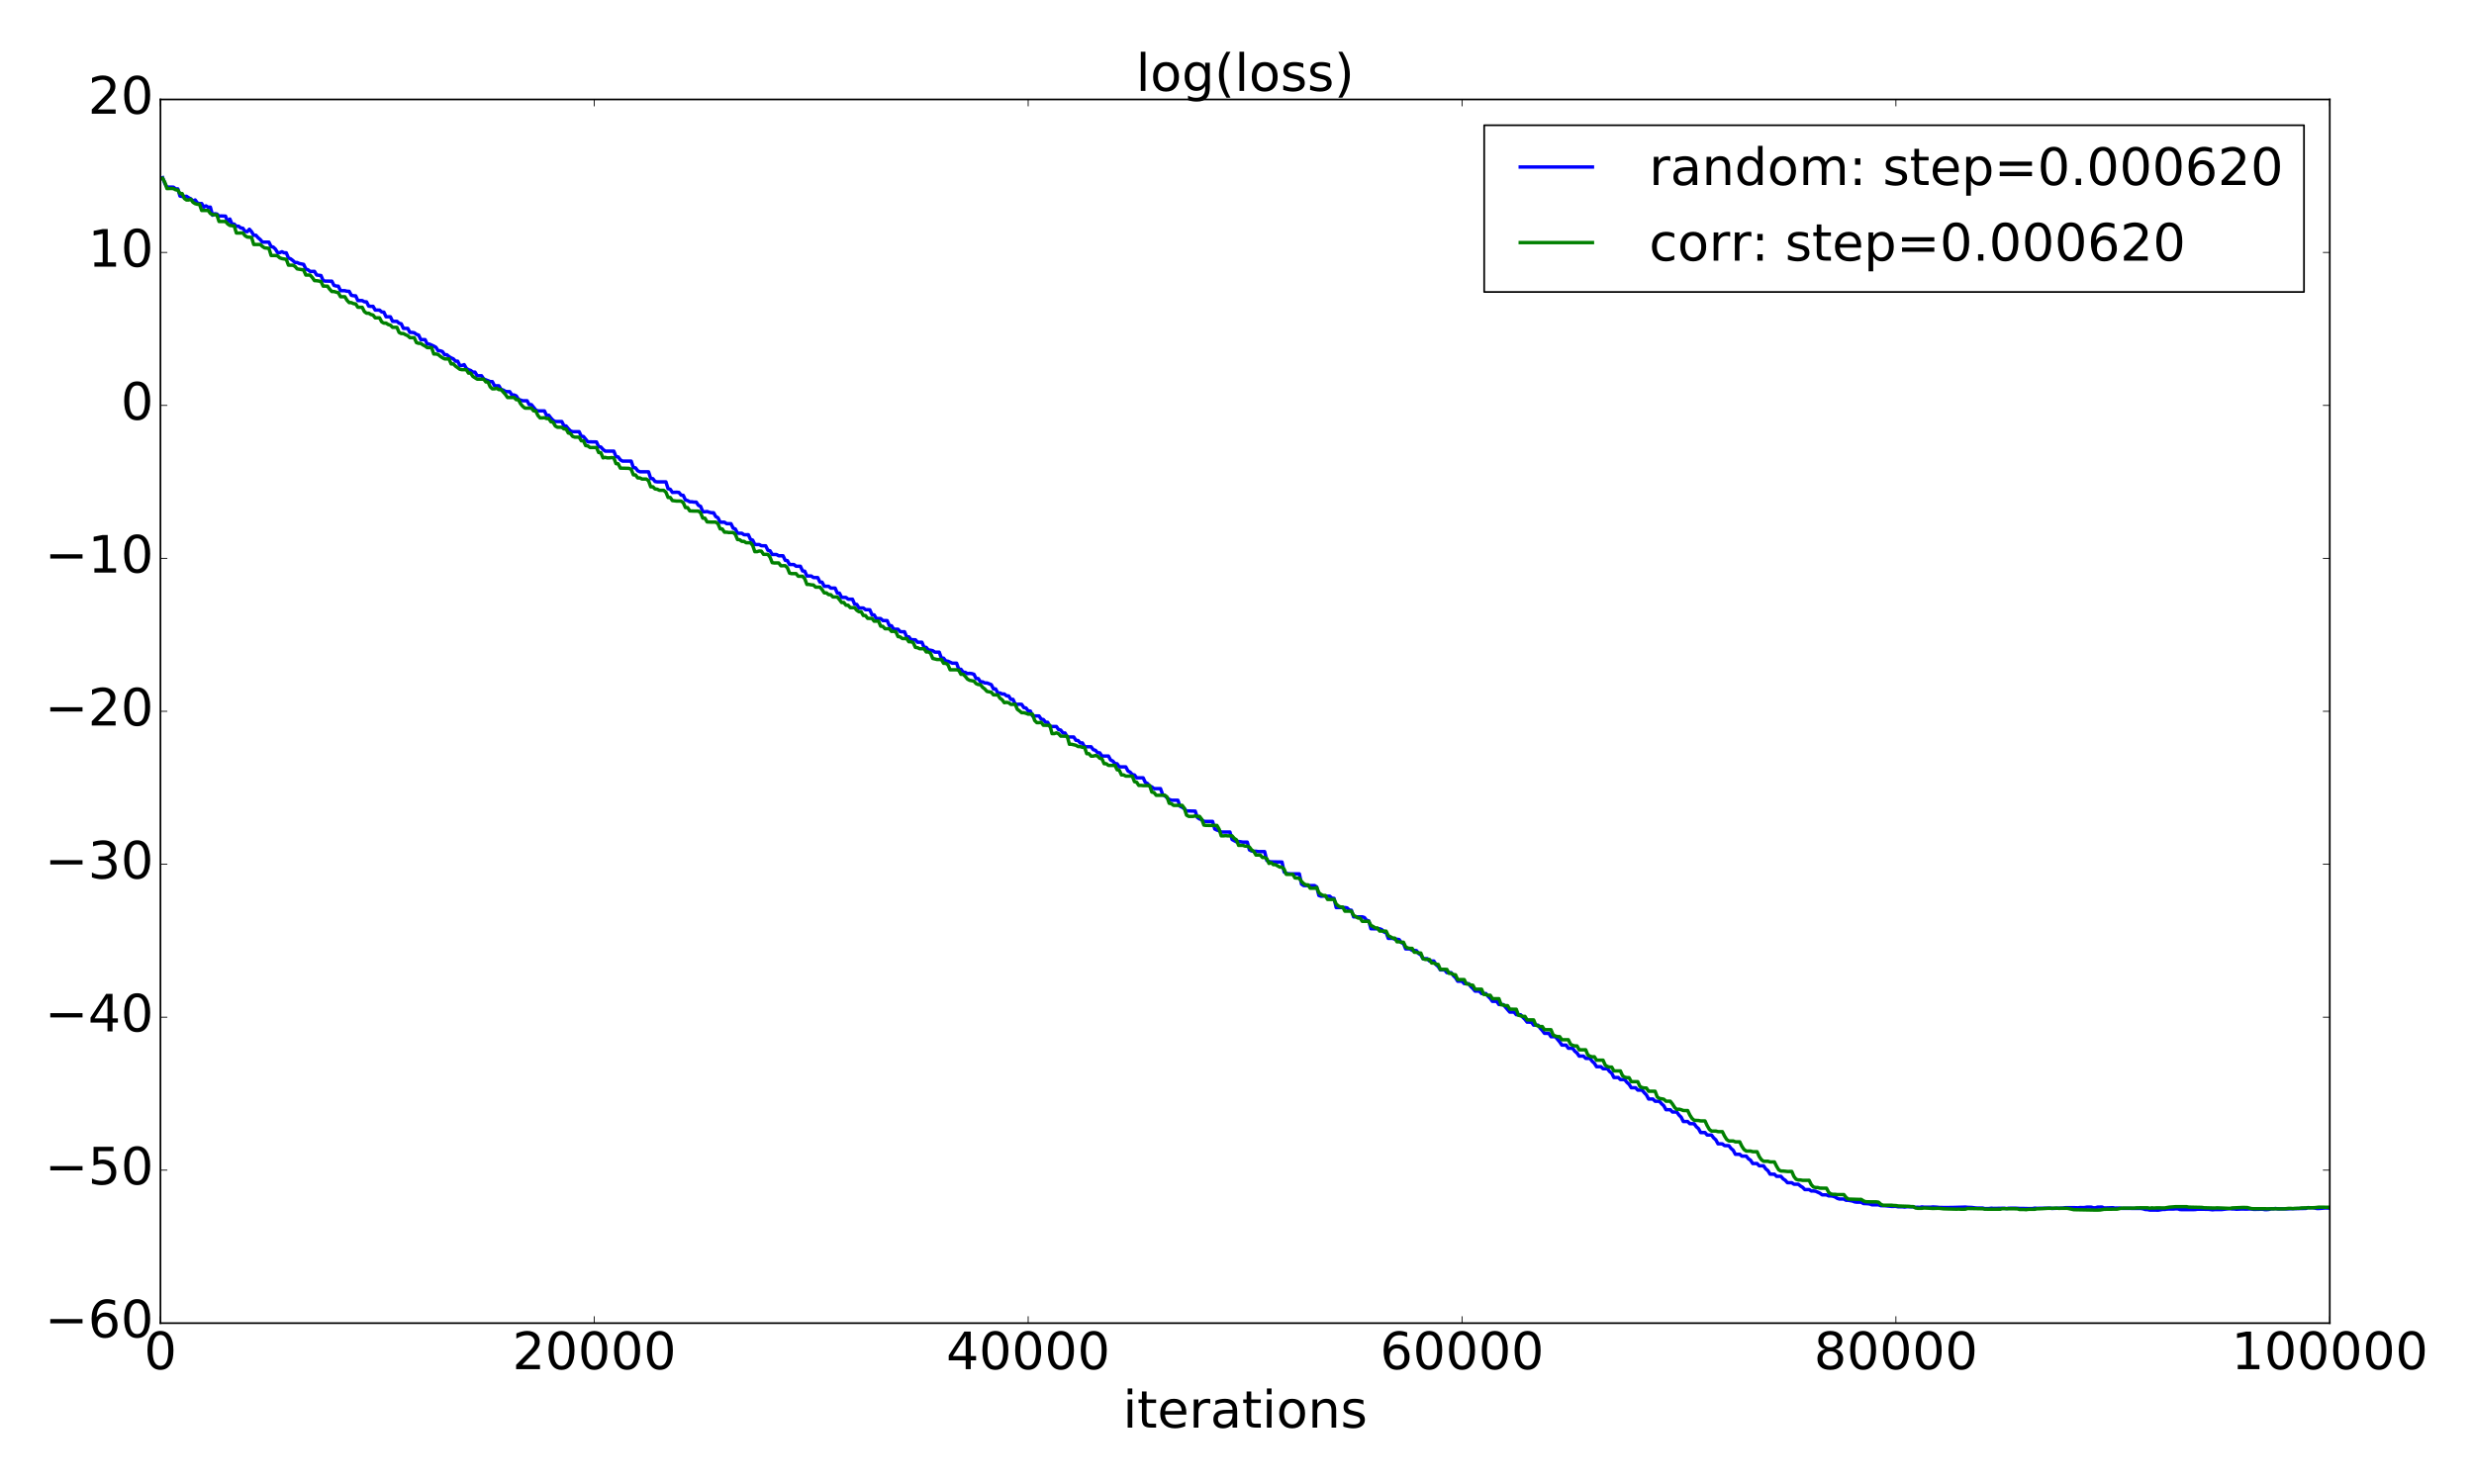 <?xml version="1.0" encoding="utf-8" standalone="no"?>
<!DOCTYPE svg PUBLIC "-//W3C//DTD SVG 1.1//EN"
  "http://www.w3.org/Graphics/SVG/1.1/DTD/svg11.dtd">
<!-- Created with matplotlib (http://matplotlib.org/) -->
<svg height="864pt" version="1.1" viewBox="0 0 1440 864" width="1440pt" xmlns="http://www.w3.org/2000/svg" xmlns:xlink="http://www.w3.org/1999/xlink">
 <defs>
  <style type="text/css">
*{stroke-linecap:butt;stroke-linejoin:round;stroke-miterlimit:100000;}
  </style>
 </defs>
 <g id="figure_1">
  <g id="patch_1">
   <path d="M 0 864 
L 1440 864 
L 1440 0 
L 0 0 
z
" style="fill:#ffffff;"/>
  </g>
  <g id="axes_1">
   <g id="patch_2">
    <path d="M 93.395 770.344 
L 1356.047 770.344 
L 1356.047 57.917 
L 93.395 57.917 
z
" style="fill:#ffffff;"/>
   </g>
   <g id="line2d_1">
    <path clip-path="url(#p2bf2dba434)" d="M 94.658 103.447 
L 95.921 106.776 
L 97.183 108.942 
L 100.971 108.962 
L 102.234 109.97 
L 103.497 109.968 
L 104.759 114.143 
L 106.022 114.398 
L 107.284 114.396 
L 108.547 114.273 
L 109.81 115.148 
L 111.072 115.748 
L 112.335 117.032 
L 113.598 116.419 
L 114.86 118.144 
L 116.123 118.531 
L 117.386 118.505 
L 118.648 120.545 
L 119.911 119.863 
L 121.174 120.669 
L 122.436 120.573 
L 123.699 125.292 
L 124.962 124.457 
L 126.224 124.583 
L 127.487 125.831 
L 128.75 125.727 
L 131.275 125.824 
L 132.538 129.166 
L 133.8 127.525 
L 135.063 130.502 
L 136.325 130.484 
L 137.588 131.739 
L 138.851 131.701 
L 140.113 132.695 
L 141.376 132.889 
L 142.639 134.717 
L 143.901 134.879 
L 145.164 133.472 
L 146.427 134.879 
L 147.689 137 
L 148.952 136.972 
L 150.215 138.424 
L 151.477 139.459 
L 152.74 140.969 
L 156.528 140.988 
L 157.791 143.568 
L 159.053 143.846 
L 160.316 145.044 
L 161.578 147.094 
L 162.841 147.096 
L 164.104 146.559 
L 165.366 147.177 
L 166.629 147.203 
L 167.892 150.227 
L 169.154 150.698 
L 170.417 151.645 
L 171.68 152.834 
L 172.942 152.833 
L 174.205 153.418 
L 176.73 153.916 
L 177.993 156.621 
L 179.256 157.067 
L 180.518 158.034 
L 183.044 157.986 
L 184.306 160.097 
L 186.832 160.411 
L 188.094 163.374 
L 189.357 163.668 
L 193.145 163.69 
L 194.407 166.163 
L 195.67 166.516 
L 196.933 166.609 
L 198.195 169.235 
L 200.721 169.243 
L 201.983 169.582 
L 203.246 169.602 
L 204.509 171.94 
L 205.771 172.178 
L 207.034 172.242 
L 208.297 174.997 
L 210.822 174.999 
L 212.085 175.696 
L 213.347 175.747 
L 214.61 178.222 
L 215.873 178.37 
L 217.135 178.339 
L 218.398 180.521 
L 220.923 180.545 
L 222.186 181.633 
L 223.448 181.749 
L 224.711 184.45 
L 227.236 184.449 
L 228.499 187.074 
L 231.024 187.077 
L 232.287 188.178 
L 233.55 188.522 
L 234.812 191.192 
L 237.338 191.194 
L 238.6 193.544 
L 239.863 193.528 
L 241.126 193.731 
L 242.388 194.674 
L 243.651 195.089 
L 244.913 197.724 
L 247.439 197.737 
L 248.701 200.351 
L 249.964 200.352 
L 252.489 201.51 
L 253.752 202.209 
L 255.015 204.229 
L 256.277 204.23 
L 257.54 204.69 
L 258.803 206.52 
L 260.065 206.52 
L 261.328 207.599 
L 262.591 208.377 
L 263.853 208.901 
L 265.116 210.273 
L 266.379 210.272 
L 267.641 212.782 
L 268.904 212.782 
L 270.167 212.286 
L 271.429 214.47 
L 272.692 215.257 
L 273.954 215.669 
L 275.217 216.648 
L 276.48 216.652 
L 277.742 218.756 
L 280.268 218.756 
L 281.53 220.614 
L 285.318 222.19 
L 286.581 222.19 
L 287.844 224.612 
L 290.369 224.602 
L 291.632 226.725 
L 292.894 227.084 
L 294.157 227.845 
L 295.42 228.029 
L 296.682 228.028 
L 297.945 229.949 
L 299.208 229.957 
L 300.47 230.471 
L 301.733 232.406 
L 302.995 232.932 
L 304.258 233.315 
L 306.783 233.314 
L 308.046 235.596 
L 309.309 235.597 
L 311.834 238.692 
L 313.097 239.242 
L 316.885 239.243 
L 318.147 241.859 
L 319.41 241.772 
L 320.673 243.409 
L 321.935 244.743 
L 323.198 245.403 
L 326.986 245.411 
L 328.249 247.895 
L 329.511 248.028 
L 330.774 249.606 
L 332.036 250.879 
L 333.299 251.317 
L 337.087 251.327 
L 338.35 253.991 
L 339.612 254.149 
L 342.138 257.225 
L 347.188 257.308 
L 348.451 260.046 
L 349.714 260.24 
L 350.976 261.636 
L 352.239 262.652 
L 357.289 262.653 
L 358.552 265.879 
L 359.815 266.032 
L 361.077 267.726 
L 362.34 268.472 
L 367.391 268.473 
L 368.653 272.241 
L 369.916 272.375 
L 371.179 274.1 
L 372.441 274.662 
L 376.229 274.666 
L 377.492 274.696 
L 378.755 278.585 
L 380.017 278.695 
L 381.28 280.346 
L 382.543 280.545 
L 387.593 280.564 
L 388.856 284.524 
L 390.118 284.864 
L 391.381 286.687 
L 393.906 286.576 
L 395.169 286.71 
L 396.432 288.255 
L 397.694 288.406 
L 398.957 291.094 
L 400.22 291.453 
L 401.482 292.145 
L 402.745 292.144 
L 404.008 292.354 
L 405.27 292.354 
L 406.533 294.213 
L 407.796 294.798 
L 409.058 297.936 
L 410.321 297.948 
L 411.584 297.801 
L 412.846 298.243 
L 414.109 298.541 
L 415.371 298.541 
L 416.634 300.782 
L 417.897 301.425 
L 419.159 304.034 
L 421.685 304.032 
L 422.947 304.902 
L 425.473 304.904 
L 426.735 307.52 
L 427.998 307.967 
L 429.261 310.439 
L 431.786 310.462 
L 433.049 311.33 
L 435.574 311.327 
L 436.837 314.06 
L 438.099 314.47 
L 439.362 317.038 
L 441.887 317.034 
L 443.15 317.731 
L 445.675 317.774 
L 446.938 320.37 
L 448.2 320.65 
L 449.463 322.843 
L 451.988 322.843 
L 453.251 323.577 
L 455.776 323.578 
L 457.039 326.215 
L 458.302 326.413 
L 459.564 328.673 
L 462.09 328.663 
L 463.352 329.668 
L 465.878 329.672 
L 467.14 332.416 
L 468.403 332.553 
L 469.665 335.347 
L 472.191 335.346 
L 473.453 336.245 
L 475.979 336.289 
L 477.241 338.885 
L 478.504 338.962 
L 479.767 341.342 
L 482.292 341.352 
L 483.555 342.395 
L 486.08 342.392 
L 487.343 345.264 
L 488.605 345.339 
L 489.868 347.811 
L 492.393 347.823 
L 493.656 348.85 
L 496.181 348.852 
L 497.444 351.76 
L 498.706 351.911 
L 499.969 353.958 
L 502.494 353.96 
L 503.757 354.95 
L 506.282 355.006 
L 507.545 357.909 
L 508.808 358.019 
L 510.07 360.131 
L 512.596 360.135 
L 513.858 361.289 
L 516.384 361.327 
L 517.646 364.216 
L 518.909 364.329 
L 520.172 366.344 
L 522.697 366.347 
L 523.959 367.736 
L 525.222 367.833 
L 526.485 367.796 
L 527.747 370.845 
L 529.01 370.773 
L 530.273 372.433 
L 532.798 372.474 
L 534.061 373.905 
L 536.586 373.906 
L 537.849 376.857 
L 539.111 376.907 
L 540.374 378.449 
L 541.637 378.55 
L 542.899 378.834 
L 544.162 379.698 
L 546.687 379.693 
L 547.95 383.183 
L 549.213 383.184 
L 550.475 384.829 
L 551.738 384.953 
L 554.263 386.099 
L 556.788 386.111 
L 558.051 389.632 
L 559.314 389.637 
L 560.576 391.325 
L 561.839 391.439 
L 563.102 392.18 
L 564.364 392.035 
L 565.627 392.184 
L 566.89 392.564 
L 568.152 395.07 
L 569.415 395.078 
L 570.678 396.977 
L 571.94 396.973 
L 573.203 397.619 
L 574.466 397.625 
L 576.991 398.613 
L 578.254 401.108 
L 579.516 401.105 
L 580.779 403.452 
L 582.041 403.458 
L 583.304 404.047 
L 584.567 404.06 
L 585.829 405.119 
L 587.092 405.188 
L 588.355 407.19 
L 589.617 407.19 
L 590.88 409.899 
L 592.143 410.082 
L 593.405 410.005 
L 594.668 410.082 
L 595.931 411.987 
L 597.193 412.207 
L 598.456 413.927 
L 599.719 413.993 
L 600.981 416.832 
L 604.769 416.833 
L 606.032 418.724 
L 607.294 418.918 
L 608.557 420.483 
L 609.82 420.544 
L 611.082 422.952 
L 614.87 422.968 
L 616.133 424.771 
L 617.396 425.048 
L 618.658 426.699 
L 619.921 426.754 
L 621.184 429.083 
L 624.972 429.08 
L 626.234 430.989 
L 627.497 431.15 
L 628.76 432.557 
L 630.022 432.533 
L 631.285 434.764 
L 635.073 434.764 
L 636.335 436.461 
L 637.598 436.825 
L 638.861 438.24 
L 640.123 438.309 
L 641.386 440.165 
L 645.174 440.166 
L 646.437 442.497 
L 647.699 443.079 
L 648.962 444.555 
L 650.225 444.684 
L 651.487 446.493 
L 655.275 446.493 
L 656.538 448.896 
L 657.801 449.54 
L 659.063 450.959 
L 660.326 451.193 
L 661.589 452.863 
L 665.376 452.871 
L 666.639 455.519 
L 667.902 456.164 
L 669.164 457.637 
L 670.427 458.146 
L 671.69 459.142 
L 675.478 459.144 
L 676.74 462.577 
L 678.003 463.266 
L 679.266 464.484 
L 680.528 465.41 
L 681.791 465.898 
L 685.579 465.913 
L 686.842 469.383 
L 688.104 470.021 
L 689.367 470.83 
L 690.63 472.221 
L 691.892 472.143 
L 694.417 472.222 
L 695.68 472.229 
L 696.943 475.982 
L 698.205 476.803 
L 699.468 477.226 
L 700.731 478.21 
L 705.781 478.237 
L 707.044 482.649 
L 708.307 483.262 
L 709.569 483.689 
L 710.832 484.409 
L 715.883 484.409 
L 717.145 488.777 
L 719.67 490.14 
L 720.933 489.916 
L 723.458 490.296 
L 725.984 490.295 
L 727.246 494.82 
L 728.509 495.452 
L 729.772 495.628 
L 731.034 495.598 
L 732.297 495.801 
L 736.085 495.819 
L 737.348 500.954 
L 738.61 501.588 
L 739.873 501.773 
L 746.186 501.884 
L 747.449 507.692 
L 748.711 508.552 
L 751.237 508.756 
L 756.287 508.765 
L 757.55 514.731 
L 758.813 515.581 
L 765.126 515.578 
L 766.389 516.382 
L 767.651 521.344 
L 768.914 521.785 
L 770.177 521.713 
L 772.702 521.785 
L 773.965 521.786 
L 775.227 522.912 
L 776.49 523.055 
L 777.752 528.391 
L 782.803 528.388 
L 784.066 528.568 
L 785.328 529.815 
L 786.591 529.957 
L 787.854 533.79 
L 792.904 533.79 
L 794.167 534.207 
L 795.43 535.804 
L 796.692 536.121 
L 797.955 540.725 
L 803.005 540.744 
L 804.268 541.215 
L 805.531 542.637 
L 806.793 542.909 
L 808.056 546.335 
L 810.581 546.325 
L 811.844 546.797 
L 813.107 546.815 
L 814.369 547.047 
L 815.632 548.774 
L 816.895 549.3 
L 818.157 552.448 
L 820.683 552.485 
L 821.945 553.328 
L 823.208 553.333 
L 824.471 553.507 
L 825.733 555.172 
L 826.996 555.892 
L 828.259 558.16 
L 830.784 558.16 
L 832.046 559.517 
L 834.572 559.523 
L 835.834 561.586 
L 837.097 562.688 
L 838.36 564.687 
L 840.885 564.683 
L 842.148 566.269 
L 844.673 566.299 
L 845.936 568.006 
L 847.198 569.211 
L 848.461 571.276 
L 850.986 571.272 
L 852.249 572.661 
L 854.774 572.696 
L 856.037 574.312 
L 857.3 575.515 
L 858.562 577.032 
L 861.087 577.032 
L 862.35 578.445 
L 864.875 578.462 
L 866.138 580.073 
L 867.401 581.276 
L 868.663 582.999 
L 871.189 582.998 
L 872.451 584.845 
L 874.977 584.884 
L 878.765 589.247 
L 881.29 589.248 
L 882.553 590.776 
L 885.078 590.808 
L 886.34 592.234 
L 887.603 593.486 
L 888.866 595.102 
L 891.391 595.104 
L 892.654 596.832 
L 895.179 596.869 
L 896.442 598.571 
L 897.704 599.947 
L 898.967 601.617 
L 901.492 601.617 
L 902.755 603.57 
L 905.28 603.567 
L 907.806 606.585 
L 909.068 608.45 
L 911.594 608.499 
L 912.856 610.303 
L 915.381 610.315 
L 916.644 612.025 
L 917.907 613.075 
L 919.169 614.881 
L 921.695 614.875 
L 922.957 616.185 
L 925.483 616.199 
L 926.745 617.88 
L 928.008 619.024 
L 929.271 621.044 
L 931.796 621.035 
L 933.059 622.218 
L 935.584 622.212 
L 936.847 623.809 
L 938.109 624.834 
L 939.372 627.33 
L 941.897 627.323 
L 943.16 628.516 
L 945.685 628.551 
L 946.948 630.142 
L 948.21 631.276 
L 949.473 633.296 
L 951.998 633.296 
L 953.261 634.657 
L 955.786 634.662 
L 957.049 636.173 
L 958.312 637.493 
L 959.574 639.845 
L 962.1 639.864 
L 963.362 641.152 
L 965.888 641.157 
L 967.15 642.628 
L 968.413 643.767 
L 969.675 646.074 
L 972.201 646.074 
L 973.463 647.433 
L 975.989 647.438 
L 977.251 649.187 
L 978.514 650.422 
L 979.777 652.959 
L 982.302 652.954 
L 983.565 654.214 
L 986.09 654.252 
L 987.353 655.978 
L 988.615 657.081 
L 989.878 659.384 
L 992.403 659.385 
L 993.666 660.829 
L 996.191 660.838 
L 997.454 662.501 
L 998.716 663.628 
L 999.979 665.947 
L 1002.504 665.954 
L 1003.767 666.982 
L 1006.292 667.035 
L 1007.555 668.614 
L 1008.818 669.707 
L 1010.08 672.029 
L 1012.606 672.028 
L 1013.868 673.108 
L 1016.394 673.1 
L 1017.656 674.637 
L 1018.919 675.505 
L 1020.182 677.416 
L 1022.707 677.424 
L 1023.97 678.738 
L 1026.495 678.768 
L 1027.757 680.536 
L 1029.02 681.565 
L 1030.283 683.613 
L 1032.808 683.621 
L 1034.071 684.875 
L 1036.596 684.874 
L 1037.859 686.335 
L 1039.121 687.167 
L 1040.384 688.575 
L 1042.909 688.58 
L 1044.172 689.453 
L 1046.697 689.48 
L 1047.96 690.504 
L 1049.223 691.263 
L 1050.485 692.567 
L 1053.011 692.569 
L 1054.273 693.412 
L 1055.536 693.399 
L 1056.798 693.548 
L 1059.324 694.704 
L 1060.586 695.668 
L 1063.112 695.668 
L 1064.374 696.266 
L 1065.637 696.254 
L 1066.9 696.446 
L 1068.162 696.906 
L 1069.425 697.701 
L 1070.688 698.084 
L 1073.213 698.075 
L 1074.476 698.801 
L 1075.738 698.786 
L 1078.264 699.263 
L 1079.526 699.747 
L 1080.789 699.923 
L 1083.314 699.925 
L 1084.577 700.704 
L 1087.102 700.81 
L 1088.365 700.973 
L 1089.627 701.462 
L 1093.415 701.462 
L 1094.678 701.943 
L 1097.203 702.003 
L 1100.991 702.366 
L 1103.517 702.345 
L 1104.779 702.601 
L 1107.305 702.603 
L 1108.567 702.753 
L 1109.83 702.574 
L 1113.618 702.609 
L 1114.88 702.927 
L 1116.143 702.868 
L 1117.406 702.975 
L 1118.668 702.665 
L 1119.931 702.836 
L 1123.719 702.844 
L 1124.982 702.688 
L 1127.507 702.835 
L 1128.77 702.99 
L 1132.558 703.026 
L 1136.346 702.996 
L 1142.659 702.819 
L 1143.921 702.767 
L 1145.184 702.908 
L 1147.709 702.992 
L 1150.235 703.315 
L 1154.023 703.333 
L 1155.285 703.669 
L 1157.811 703.617 
L 1159.073 703.422 
L 1160.336 703.551 
L 1166.649 703.441 
L 1167.912 703.657 
L 1169.174 703.439 
L 1172.962 703.395 
L 1175.488 703.555 
L 1178.013 703.577 
L 1180.538 703.639 
L 1183.064 703.651 
L 1184.326 703.396 
L 1185.589 703.485 
L 1189.377 703.433 
L 1193.165 703.377 
L 1194.427 703.551 
L 1200.741 703.349 
L 1202.003 703.126 
L 1207.054 703.098 
L 1209.579 703.186 
L 1210.842 703.017 
L 1212.105 703.084 
L 1213.367 703.037 
L 1214.63 702.815 
L 1217.155 702.796 
L 1218.418 703.166 
L 1219.681 703.166 
L 1220.943 702.806 
L 1223.468 702.754 
L 1224.731 703.287 
L 1229.782 703.132 
L 1231.044 703.362 
L 1233.57 703.315 
L 1234.832 703.517 
L 1246.196 703.574 
L 1247.459 703.806 
L 1248.721 704.189 
L 1249.984 704.221 
L 1251.247 704.511 
L 1256.297 704.553 
L 1258.823 704.131 
L 1260.085 704.143 
L 1261.348 703.934 
L 1265.136 703.903 
L 1266.399 703.789 
L 1267.661 703.805 
L 1268.924 704.235 
L 1276.5 704.258 
L 1277.762 704.211 
L 1279.025 704.022 
L 1285.338 704.055 
L 1287.864 704.36 
L 1289.126 704.206 
L 1292.914 704.237 
L 1296.702 703.798 
L 1297.965 703.712 
L 1299.228 703.879 
L 1300.49 703.883 
L 1301.753 704.032 
L 1304.278 703.919 
L 1308.066 703.937 
L 1309.329 703.859 
L 1310.591 703.911 
L 1311.854 704.116 
L 1316.905 704.006 
L 1318.167 704.242 
L 1319.43 704.249 
L 1320.693 704.118 
L 1321.955 703.752 
L 1323.218 703.796 
L 1324.481 703.604 
L 1325.743 703.825 
L 1329.531 703.788 
L 1330.794 703.837 
L 1333.319 703.73 
L 1342.158 703.552 
L 1343.42 703.063 
L 1344.683 703.185 
L 1345.946 703.136 
L 1347.208 703.3 
L 1348.471 703.588 
L 1349.734 703.6 
L 1352.259 703.385 
L 1353.522 703.292 
L 1356.047 703.373 
L 1356.047 703.373 
" style="fill:none;stroke:#0000ff;stroke-linecap:square;stroke-width:2.0;"/>
   </g>
   <g id="line2d_2">
    <path clip-path="url(#p2bf2dba434)" d="M 94.658 103.822 
L 95.921 106.125 
L 97.183 109.804 
L 99.709 109.712 
L 100.971 109.829 
L 102.234 110.494 
L 103.497 110.657 
L 104.759 112.706 
L 106.022 112.705 
L 107.284 115.545 
L 108.547 116.437 
L 109.81 116.436 
L 111.072 116.054 
L 112.335 117.785 
L 113.598 118.585 
L 114.86 118.925 
L 116.123 118.925 
L 117.386 122.542 
L 121.174 122.546 
L 122.436 124.29 
L 123.699 124.98 
L 126.224 125.098 
L 127.487 128.944 
L 131.275 128.943 
L 132.538 130.39 
L 133.8 131.258 
L 136.325 131.549 
L 137.588 135.658 
L 141.376 135.643 
L 142.639 137.222 
L 143.901 138.002 
L 146.427 138.228 
L 147.689 142.34 
L 151.477 142.343 
L 152.74 143.476 
L 154.003 144.315 
L 156.528 144.592 
L 157.791 148.743 
L 160.316 148.768 
L 161.578 148.981 
L 162.841 150.121 
L 164.104 150.568 
L 166.629 150.986 
L 167.892 154.382 
L 170.417 154.406 
L 171.68 155.057 
L 172.942 156.53 
L 176.73 157.173 
L 177.993 160.126 
L 180.518 160.136 
L 181.781 161.573 
L 183.044 163.376 
L 184.306 163.437 
L 185.569 163.613 
L 186.832 163.911 
L 188.094 166.581 
L 190.619 166.607 
L 191.882 168.36 
L 193.145 169.734 
L 194.407 169.733 
L 196.933 170.453 
L 198.195 172.747 
L 200.721 172.744 
L 201.983 174.82 
L 203.246 176.177 
L 204.509 176.197 
L 205.771 176.776 
L 207.034 176.957 
L 208.297 178.885 
L 210.822 178.898 
L 212.085 181.405 
L 213.347 182.35 
L 214.61 182.349 
L 215.873 183.122 
L 217.135 183.434 
L 218.398 185.05 
L 220.923 185.056 
L 222.186 187.415 
L 223.448 188.128 
L 224.711 188.121 
L 225.974 188.959 
L 227.236 189.306 
L 228.499 190.582 
L 231.024 190.592 
L 232.287 193.544 
L 233.55 194.202 
L 234.812 194.198 
L 236.075 194.889 
L 237.338 195.451 
L 238.6 196.6 
L 241.126 196.599 
L 242.388 199.472 
L 243.651 199.889 
L 244.913 199.893 
L 246.176 200.814 
L 247.439 201.475 
L 248.701 202.408 
L 251.227 202.409 
L 252.489 206.11 
L 253.752 206.11 
L 255.015 206.383 
L 256.277 207.456 
L 257.54 208.307 
L 258.803 208.952 
L 261.328 208.957 
L 262.591 211.883 
L 263.853 211.853 
L 265.116 213.148 
L 267.641 214.986 
L 268.904 215.244 
L 271.429 215.244 
L 272.692 217.244 
L 273.954 217.212 
L 275.217 219.133 
L 277.742 220.742 
L 280.268 220.756 
L 281.53 220.748 
L 282.793 222.368 
L 284.056 222.368 
L 285.318 225.204 
L 286.581 226.37 
L 287.844 226.371 
L 289.106 226.054 
L 290.369 226.832 
L 291.632 226.828 
L 294.157 229.609 
L 295.42 231.434 
L 299.208 231.434 
L 300.47 232.686 
L 301.733 232.707 
L 302.995 235.061 
L 304.258 236.582 
L 305.521 237.597 
L 309.309 237.628 
L 310.571 239.192 
L 311.834 239.276 
L 313.097 241.907 
L 314.359 243.319 
L 315.622 243.319 
L 316.885 243.182 
L 318.147 243.691 
L 319.41 243.696 
L 320.673 245.576 
L 321.935 245.789 
L 323.198 248.012 
L 324.461 248.748 
L 326.986 248.754 
L 328.249 249.751 
L 329.511 249.751 
L 330.774 252.104 
L 332.036 252.39 
L 333.299 254.089 
L 334.562 254.503 
L 337.087 254.522 
L 338.35 256.626 
L 339.612 256.625 
L 340.875 259.431 
L 342.138 259.614 
L 343.4 260.527 
L 347.188 260.558 
L 348.451 263.467 
L 349.714 263.534 
L 350.976 266.571 
L 352.239 266.291 
L 353.502 266.585 
L 354.764 266.572 
L 356.027 266.397 
L 357.289 266.595 
L 358.552 269.933 
L 359.815 270.024 
L 361.077 272.556 
L 366.128 272.672 
L 367.391 273.231 
L 368.653 276.462 
L 369.916 276.511 
L 371.179 278.236 
L 372.441 278.235 
L 373.704 278.909 
L 376.229 278.905 
L 377.492 279.929 
L 378.755 283.445 
L 380.017 283.414 
L 381.28 284.678 
L 382.543 284.822 
L 383.805 285.464 
L 386.33 285.485 
L 387.593 286.543 
L 388.856 289.626 
L 390.118 289.635 
L 391.381 291.44 
L 393.906 291.734 
L 396.432 291.74 
L 397.694 292.657 
L 398.957 295.519 
L 400.22 295.531 
L 401.482 297.448 
L 404.008 297.561 
L 406.533 297.562 
L 407.796 298.568 
L 409.058 301.677 
L 410.321 301.693 
L 411.584 303.868 
L 414.109 303.98 
L 416.634 303.996 
L 417.897 304.924 
L 419.159 307.905 
L 420.422 307.982 
L 421.685 309.845 
L 422.947 309.842 
L 424.21 310.064 
L 426.735 310.039 
L 427.998 311.114 
L 429.261 314.12 
L 430.523 314.227 
L 431.786 315.183 
L 433.049 315.183 
L 434.311 316.007 
L 436.837 315.981 
L 438.099 317.569 
L 439.362 321.195 
L 440.624 321.195 
L 441.887 320.798 
L 443.15 320.895 
L 444.412 322.742 
L 446.938 322.739 
L 448.2 324.391 
L 449.463 327.588 
L 450.726 327.764 
L 453.251 327.754 
L 454.514 329.392 
L 457.039 329.357 
L 458.302 330.559 
L 459.564 333.693 
L 460.827 333.972 
L 463.352 333.962 
L 464.615 335.484 
L 467.14 335.49 
L 468.403 336.928 
L 469.665 340.254 
L 470.928 340.258 
L 472.191 340.521 
L 473.453 340.583 
L 474.716 341.829 
L 477.241 341.833 
L 478.504 343.261 
L 479.767 345.18 
L 481.029 345.18 
L 482.292 346.218 
L 483.555 346.239 
L 484.817 347.571 
L 487.343 347.574 
L 488.605 349.1 
L 489.868 350.805 
L 491.131 350.743 
L 492.393 352.362 
L 493.656 352.379 
L 494.919 353.788 
L 497.444 353.801 
L 498.706 355.325 
L 499.969 356.159 
L 501.232 356.146 
L 502.494 358.343 
L 503.757 358.377 
L 505.02 360.011 
L 507.545 360.034 
L 508.808 361.668 
L 511.333 361.606 
L 512.596 364.566 
L 513.858 364.679 
L 515.121 366.056 
L 517.646 366.054 
L 518.909 367.616 
L 520.172 367.566 
L 521.434 367.839 
L 522.697 370.625 
L 523.959 370.814 
L 525.222 371.787 
L 527.747 371.783 
L 529.01 373.647 
L 530.273 373.64 
L 531.535 374.124 
L 532.798 376.91 
L 534.061 377.101 
L 535.323 377.705 
L 537.849 377.69 
L 539.111 379.566 
L 540.374 379.56 
L 541.637 380.332 
L 542.899 383.346 
L 545.425 383.966 
L 547.95 383.965 
L 549.213 386.186 
L 550.475 386.172 
L 551.738 386.975 
L 553 389.944 
L 556.788 389.949 
L 558.051 390.26 
L 559.314 392.596 
L 560.576 392.533 
L 561.839 393.786 
L 563.102 395.367 
L 564.364 396.072 
L 566.89 396.547 
L 568.152 398.024 
L 569.415 398.554 
L 570.678 398.591 
L 571.94 400.171 
L 573.203 401.139 
L 574.466 402.561 
L 576.991 403.015 
L 578.254 404.561 
L 580.779 404.567 
L 582.041 406.521 
L 583.304 407.41 
L 584.567 409.122 
L 585.829 408.91 
L 587.092 409.141 
L 588.355 410.105 
L 590.88 410.079 
L 592.143 412.974 
L 593.405 413.894 
L 594.668 414.954 
L 595.931 414.954 
L 597.193 415.295 
L 598.456 415.803 
L 600.981 415.806 
L 602.244 419.498 
L 603.507 420.743 
L 604.769 420.744 
L 606.032 420.53 
L 607.294 422.231 
L 611.082 422.325 
L 612.345 427.136 
L 613.608 427.136 
L 614.87 426.69 
L 616.133 427.168 
L 617.396 428.58 
L 621.184 428.632 
L 622.446 433.319 
L 623.709 433.321 
L 626.234 433.898 
L 627.497 434.644 
L 628.76 434.644 
L 630.022 435.1 
L 631.285 435.129 
L 632.548 438.798 
L 633.81 438.799 
L 635.073 440.22 
L 636.335 440.22 
L 637.598 439.857 
L 638.861 440.204 
L 640.123 441.472 
L 641.386 441.772 
L 642.649 444.633 
L 643.911 444.633 
L 645.174 445.628 
L 648.962 445.632 
L 650.225 448.164 
L 651.487 448.406 
L 652.75 451.174 
L 654.013 451.166 
L 655.275 451.858 
L 659.063 451.857 
L 660.326 455.089 
L 661.589 455.416 
L 662.851 457.285 
L 664.114 457.238 
L 665.376 457.392 
L 669.164 457.372 
L 670.427 461.163 
L 671.69 461.425 
L 672.952 463.023 
L 678.003 463.034 
L 679.266 463.956 
L 680.528 467.665 
L 681.791 467.905 
L 683.054 468.892 
L 688.104 468.902 
L 689.367 470.639 
L 690.63 474.589 
L 691.892 475.307 
L 694.417 475.308 
L 695.68 475.042 
L 696.943 475.308 
L 698.205 475.313 
L 699.468 476.986 
L 700.731 480.389 
L 701.993 480.556 
L 708.307 480.562 
L 709.569 482.688 
L 710.832 486.648 
L 712.095 486.659 
L 713.357 486.511 
L 714.62 486.653 
L 717.145 486.654 
L 718.408 488.126 
L 719.67 488.921 
L 720.933 492.187 
L 723.458 492.183 
L 724.721 492.62 
L 725.984 492.63 
L 727.246 493.18 
L 728.509 494.855 
L 729.772 495.683 
L 731.034 497.827 
L 733.56 497.827 
L 734.822 499.239 
L 736.085 499.243 
L 737.348 499.933 
L 738.61 502.705 
L 739.873 502.219 
L 741.136 503.403 
L 742.398 503.403 
L 744.924 504.825 
L 746.186 504.838 
L 747.449 506.125 
L 748.711 509.049 
L 752.499 509.054 
L 753.762 511.144 
L 756.287 511.317 
L 757.55 513.217 
L 758.813 514.442 
L 760.075 515.179 
L 761.338 515.179 
L 762.601 517.138 
L 765.126 517.139 
L 766.389 516.676 
L 767.651 519.752 
L 768.914 520.753 
L 770.177 521.352 
L 771.439 521.354 
L 772.702 523.645 
L 776.49 523.646 
L 777.752 526.372 
L 779.015 527.468 
L 780.278 528.092 
L 781.54 528.096 
L 782.803 530.493 
L 786.591 530.505 
L 787.854 532.955 
L 789.116 533.604 
L 790.379 534.475 
L 791.642 534.481 
L 792.904 536.394 
L 796.692 536.42 
L 797.955 538.789 
L 799.218 539.412 
L 800.48 540.249 
L 801.743 540.243 
L 803.005 542.051 
L 806.793 542.12 
L 808.056 544.785 
L 809.319 545.391 
L 810.581 546.168 
L 811.844 546.169 
L 813.107 548.32 
L 814.369 548.317 
L 815.632 548.558 
L 816.895 548.584 
L 818.157 551.252 
L 819.42 551.945 
L 820.683 552.156 
L 821.945 552.156 
L 823.208 554.415 
L 824.471 554.414 
L 825.733 554.794 
L 826.996 554.88 
L 828.259 558.15 
L 829.521 558.586 
L 832.046 558.599 
L 833.309 560.682 
L 834.572 560.688 
L 835.834 561.339 
L 837.097 561.496 
L 838.36 564.382 
L 842.148 564.385 
L 843.41 566.695 
L 844.673 566.697 
L 845.936 567.369 
L 847.198 567.552 
L 848.461 570.329 
L 852.249 570.328 
L 853.512 572.872 
L 854.774 572.96 
L 856.037 573.444 
L 857.3 573.629 
L 858.562 575.924 
L 862.35 575.929 
L 863.613 578.963 
L 864.875 579.031 
L 866.138 579.494 
L 867.401 579.449 
L 868.663 581.437 
L 872.451 581.441 
L 873.714 584.928 
L 874.977 585.129 
L 876.239 585.495 
L 877.502 585.501 
L 878.765 587.566 
L 882.553 587.593 
L 883.815 591.079 
L 886.34 591.729 
L 887.603 591.729 
L 888.866 593.787 
L 892.654 593.796 
L 893.916 596.803 
L 895.179 597.319 
L 896.442 597.645 
L 897.704 597.651 
L 898.967 599.503 
L 902.755 599.504 
L 904.018 602.578 
L 905.28 603.168 
L 906.543 603.537 
L 907.806 603.538 
L 909.068 605.339 
L 912.856 605.332 
L 914.119 607.926 
L 915.381 608.613 
L 916.644 608.933 
L 917.907 608.936 
L 919.169 611.204 
L 922.957 611.193 
L 924.22 614.204 
L 925.483 614.941 
L 926.745 615.284 
L 928.008 615.244 
L 929.271 617.254 
L 933.059 617.25 
L 934.321 620.103 
L 935.584 620.93 
L 936.847 621.275 
L 938.109 621.275 
L 939.372 623.49 
L 943.16 623.497 
L 944.422 626.316 
L 945.685 627.15 
L 946.948 627.436 
L 948.21 627.433 
L 949.473 629.745 
L 953.261 629.765 
L 954.524 632.547 
L 955.786 633.2 
L 957.049 633.443 
L 958.312 633.467 
L 959.574 635.331 
L 963.362 635.331 
L 964.625 638.681 
L 965.888 639.512 
L 968.413 639.956 
L 969.675 641.13 
L 972.201 641.142 
L 973.463 642.735 
L 974.726 644.741 
L 975.989 645.965 
L 977.251 645.759 
L 978.514 646.068 
L 979.777 646.558 
L 982.302 646.57 
L 983.565 649.168 
L 984.827 651.129 
L 986.09 652.248 
L 988.615 652.361 
L 989.878 652.606 
L 992.403 652.623 
L 993.666 655.365 
L 994.929 657.55 
L 996.191 658.516 
L 998.716 658.516 
L 999.979 658.847 
L 1002.504 658.86 
L 1003.767 661.394 
L 1005.03 663.41 
L 1006.292 664.291 
L 1008.818 664.281 
L 1010.08 664.784 
L 1012.606 664.777 
L 1013.868 667.373 
L 1015.131 669.268 
L 1016.394 670.139 
L 1018.919 670.174 
L 1020.182 670.529 
L 1022.707 670.533 
L 1023.97 673.371 
L 1025.232 675.194 
L 1026.495 676.102 
L 1029.02 676.101 
L 1030.283 676.477 
L 1032.808 676.489 
L 1034.071 679.024 
L 1035.333 681.139 
L 1036.596 681.776 
L 1037.859 681.779 
L 1040.384 682.044 
L 1042.909 682.039 
L 1044.172 684.977 
L 1045.435 686.583 
L 1046.697 686.956 
L 1047.96 686.998 
L 1049.223 687.201 
L 1053.011 687.185 
L 1054.273 689.762 
L 1055.536 691.094 
L 1056.798 691.39 
L 1058.061 691.407 
L 1059.324 691.755 
L 1063.112 691.761 
L 1064.374 694.148 
L 1065.637 695.14 
L 1066.9 695.343 
L 1068.162 695.343 
L 1069.425 695.513 
L 1073.213 695.497 
L 1074.476 697.078 
L 1075.738 698.103 
L 1082.051 698.298 
L 1083.314 698.272 
L 1084.577 699.124 
L 1085.839 699.644 
L 1088.365 699.708 
L 1092.153 699.736 
L 1093.415 699.916 
L 1094.678 701.096 
L 1095.941 701.677 
L 1100.991 701.678 
L 1102.254 701.843 
L 1103.517 701.869 
L 1104.779 702.109 
L 1107.305 702.211 
L 1111.092 702.331 
L 1112.355 702.481 
L 1113.618 702.474 
L 1114.88 703.282 
L 1116.143 703.471 
L 1118.668 703.477 
L 1119.931 703.303 
L 1123.719 703.484 
L 1124.982 703.578 
L 1127.507 703.494 
L 1128.77 703.499 
L 1131.295 703.786 
L 1138.871 703.994 
L 1140.133 703.916 
L 1141.396 704.033 
L 1143.921 704.003 
L 1145.184 703.597 
L 1154.023 703.762 
L 1155.285 704 
L 1164.124 704.041 
L 1165.386 703.715 
L 1174.225 703.788 
L 1175.488 704.181 
L 1178.013 704.176 
L 1179.276 704.286 
L 1180.538 704.084 
L 1184.326 704.069 
L 1185.589 703.773 
L 1188.114 703.729 
L 1191.902 703.497 
L 1194.427 703.508 
L 1196.953 703.382 
L 1198.215 703.514 
L 1203.266 703.473 
L 1207.054 704.29 
L 1219.681 704.528 
L 1222.206 704.495 
L 1224.731 704.056 
L 1232.307 703.973 
L 1234.832 703.396 
L 1242.408 703.369 
L 1243.671 703.21 
L 1248.721 703.18 
L 1249.984 703.174 
L 1251.247 703.442 
L 1252.509 703.209 
L 1253.772 703.342 
L 1255.035 703.231 
L 1260.085 703.246 
L 1262.611 702.815 
L 1266.399 702.519 
L 1272.712 702.526 
L 1273.975 702.793 
L 1281.55 702.952 
L 1282.813 703.157 
L 1289.126 703.323 
L 1290.389 703.215 
L 1297.965 703.524 
L 1299.228 703.257 
L 1305.541 702.983 
L 1308.066 703.034 
L 1310.591 703.696 
L 1329.531 703.791 
L 1332.056 703.534 
L 1333.319 703.524 
L 1334.582 703.659 
L 1335.844 703.527 
L 1338.37 703.462 
L 1339.632 703.276 
L 1342.158 703.21 
L 1347.208 703.109 
L 1349.734 702.815 
L 1353.522 702.86 
L 1356.047 702.853 
L 1356.047 702.853 
" style="fill:none;stroke:#008000;stroke-linecap:square;stroke-width:2.0;"/>
   </g>
   <g id="patch_3">
    <path d="M 93.395 57.917 
L 1356.047 57.917 
" style="fill:none;stroke:#000000;stroke-linecap:square;stroke-linejoin:miter;"/>
   </g>
   <g id="patch_4">
    <path d="M 1356.047 770.344 
L 1356.047 57.917 
" style="fill:none;stroke:#000000;stroke-linecap:square;stroke-linejoin:miter;"/>
   </g>
   <g id="patch_5">
    <path d="M 93.395 770.344 
L 1356.047 770.344 
" style="fill:none;stroke:#000000;stroke-linecap:square;stroke-linejoin:miter;"/>
   </g>
   <g id="patch_6">
    <path d="M 93.395 770.344 
L 93.395 57.917 
" style="fill:none;stroke:#000000;stroke-linecap:square;stroke-linejoin:miter;"/>
   </g>
   <g id="matplotlib.axis_1">
    <g id="xtick_1">
     <g id="line2d_3">
      <defs>
       <path d="M 0 0 
L 0 -4 
" id="m0f33cfde93" style="stroke:#000000;stroke-width:0.5;"/>
      </defs>
      <g>
       <use style="stroke:#000000;stroke-width:0.5;" x="93.395" xlink:href="#m0f33cfde93" y="770.344"/>
      </g>
     </g>
     <g id="line2d_4">
      <defs>
       <path d="M 0 0 
L 0 4 
" id="m6a9fef5cd2" style="stroke:#000000;stroke-width:0.5;"/>
      </defs>
      <g>
       <use style="stroke:#000000;stroke-width:0.5;" x="93.395" xlink:href="#m6a9fef5cd2" y="57.917"/>
      </g>
     </g>
     <g id="text_1">
      <!-- 0 -->
      <defs>
       <path d="M 31.781 66.406 
Q 24.172 66.406 20.328 58.906 
Q 16.5 51.422 16.5 36.375 
Q 16.5 21.391 20.328 13.891 
Q 24.172 6.391 31.781 6.391 
Q 39.453 6.391 43.281 13.891 
Q 47.125 21.391 47.125 36.375 
Q 47.125 51.422 43.281 58.906 
Q 39.453 66.406 31.781 66.406 
M 31.781 74.219 
Q 44.047 74.219 50.516 64.516 
Q 56.984 54.828 56.984 36.375 
Q 56.984 17.969 50.516 8.266 
Q 44.047 -1.422 31.781 -1.422 
Q 19.531 -1.422 13.062 8.266 
Q 6.594 17.969 6.594 36.375 
Q 6.594 54.828 13.062 64.516 
Q 19.531 74.219 31.781 74.219 
" id="BitstreamVeraSans-Roman-30"/>
      </defs>
      <g transform="translate(83.852 797.139)scale(0.3 -0.3)">
       <use xlink:href="#BitstreamVeraSans-Roman-30"/>
      </g>
     </g>
    </g>
    <g id="xtick_2">
     <g id="line2d_5">
      <g>
       <use style="stroke:#000000;stroke-width:0.5;" x="345.926" xlink:href="#m0f33cfde93" y="770.344"/>
      </g>
     </g>
     <g id="line2d_6">
      <g>
       <use style="stroke:#000000;stroke-width:0.5;" x="345.926" xlink:href="#m6a9fef5cd2" y="57.917"/>
      </g>
     </g>
     <g id="text_2">
      <!-- 20000 -->
      <defs>
       <path d="M 19.188 8.297 
L 53.609 8.297 
L 53.609 0 
L 7.328 0 
L 7.328 8.297 
Q 12.938 14.109 22.625 23.891 
Q 32.328 33.688 34.812 36.531 
Q 39.547 41.844 41.422 45.531 
Q 43.312 49.219 43.312 52.781 
Q 43.312 58.594 39.234 62.25 
Q 35.156 65.922 28.609 65.922 
Q 23.969 65.922 18.812 64.312 
Q 13.672 62.703 7.812 59.422 
L 7.812 69.391 
Q 13.766 71.781 18.938 73 
Q 24.125 74.219 28.422 74.219 
Q 39.75 74.219 46.484 68.547 
Q 53.219 62.891 53.219 53.422 
Q 53.219 48.922 51.531 44.891 
Q 49.859 40.875 45.406 35.406 
Q 44.188 33.984 37.641 27.219 
Q 31.109 20.453 19.188 8.297 
" id="BitstreamVeraSans-Roman-32"/>
      </defs>
      <g transform="translate(298.207 797.139)scale(0.3 -0.3)">
       <use xlink:href="#BitstreamVeraSans-Roman-32"/>
       <use x="63.623" xlink:href="#BitstreamVeraSans-Roman-30"/>
       <use x="127.246" xlink:href="#BitstreamVeraSans-Roman-30"/>
       <use x="190.869" xlink:href="#BitstreamVeraSans-Roman-30"/>
       <use x="254.492" xlink:href="#BitstreamVeraSans-Roman-30"/>
      </g>
     </g>
    </g>
    <g id="xtick_3">
     <g id="line2d_7">
      <g>
       <use style="stroke:#000000;stroke-width:0.5;" x="598.456" xlink:href="#m0f33cfde93" y="770.344"/>
      </g>
     </g>
     <g id="line2d_8">
      <g>
       <use style="stroke:#000000;stroke-width:0.5;" x="598.456" xlink:href="#m6a9fef5cd2" y="57.917"/>
      </g>
     </g>
     <g id="text_3">
      <!-- 40000 -->
      <defs>
       <path d="M 37.797 64.312 
L 12.891 25.391 
L 37.797 25.391 
z
M 35.203 72.906 
L 47.609 72.906 
L 47.609 25.391 
L 58.016 25.391 
L 58.016 17.188 
L 47.609 17.188 
L 47.609 0 
L 37.797 0 
L 37.797 17.188 
L 4.891 17.188 
L 4.891 26.703 
z
" id="BitstreamVeraSans-Roman-34"/>
      </defs>
      <g transform="translate(550.737 797.139)scale(0.3 -0.3)">
       <use xlink:href="#BitstreamVeraSans-Roman-34"/>
       <use x="63.623" xlink:href="#BitstreamVeraSans-Roman-30"/>
       <use x="127.246" xlink:href="#BitstreamVeraSans-Roman-30"/>
       <use x="190.869" xlink:href="#BitstreamVeraSans-Roman-30"/>
       <use x="254.492" xlink:href="#BitstreamVeraSans-Roman-30"/>
      </g>
     </g>
    </g>
    <g id="xtick_4">
     <g id="line2d_9">
      <g>
       <use style="stroke:#000000;stroke-width:0.5;" x="850.986" xlink:href="#m0f33cfde93" y="770.344"/>
      </g>
     </g>
     <g id="line2d_10">
      <g>
       <use style="stroke:#000000;stroke-width:0.5;" x="850.986" xlink:href="#m6a9fef5cd2" y="57.917"/>
      </g>
     </g>
     <g id="text_4">
      <!-- 60000 -->
      <defs>
       <path d="M 33.016 40.375 
Q 26.375 40.375 22.484 35.828 
Q 18.609 31.297 18.609 23.391 
Q 18.609 15.531 22.484 10.953 
Q 26.375 6.391 33.016 6.391 
Q 39.656 6.391 43.531 10.953 
Q 47.406 15.531 47.406 23.391 
Q 47.406 31.297 43.531 35.828 
Q 39.656 40.375 33.016 40.375 
M 52.594 71.297 
L 52.594 62.312 
Q 48.875 64.062 45.094 64.984 
Q 41.312 65.922 37.594 65.922 
Q 27.828 65.922 22.672 59.328 
Q 17.531 52.734 16.797 39.406 
Q 19.672 43.656 24.016 45.922 
Q 28.375 48.188 33.594 48.188 
Q 44.578 48.188 50.953 41.516 
Q 57.328 34.859 57.328 23.391 
Q 57.328 12.156 50.688 5.359 
Q 44.047 -1.422 33.016 -1.422 
Q 20.359 -1.422 13.672 8.266 
Q 6.984 17.969 6.984 36.375 
Q 6.984 53.656 15.188 63.938 
Q 23.391 74.219 37.203 74.219 
Q 40.922 74.219 44.703 73.484 
Q 48.484 72.75 52.594 71.297 
" id="BitstreamVeraSans-Roman-36"/>
      </defs>
      <g transform="translate(803.268 797.139)scale(0.3 -0.3)">
       <use xlink:href="#BitstreamVeraSans-Roman-36"/>
       <use x="63.623" xlink:href="#BitstreamVeraSans-Roman-30"/>
       <use x="127.246" xlink:href="#BitstreamVeraSans-Roman-30"/>
       <use x="190.869" xlink:href="#BitstreamVeraSans-Roman-30"/>
       <use x="254.492" xlink:href="#BitstreamVeraSans-Roman-30"/>
      </g>
     </g>
    </g>
    <g id="xtick_5">
     <g id="line2d_11">
      <g>
       <use style="stroke:#000000;stroke-width:0.5;" x="1103.517" xlink:href="#m0f33cfde93" y="770.344"/>
      </g>
     </g>
     <g id="line2d_12">
      <g>
       <use style="stroke:#000000;stroke-width:0.5;" x="1103.517" xlink:href="#m6a9fef5cd2" y="57.917"/>
      </g>
     </g>
     <g id="text_5">
      <!-- 80000 -->
      <defs>
       <path d="M 31.781 34.625 
Q 24.75 34.625 20.719 30.859 
Q 16.703 27.094 16.703 20.516 
Q 16.703 13.922 20.719 10.156 
Q 24.75 6.391 31.781 6.391 
Q 38.812 6.391 42.859 10.172 
Q 46.922 13.969 46.922 20.516 
Q 46.922 27.094 42.891 30.859 
Q 38.875 34.625 31.781 34.625 
M 21.922 38.812 
Q 15.578 40.375 12.031 44.719 
Q 8.5 49.078 8.5 55.328 
Q 8.5 64.062 14.719 69.141 
Q 20.953 74.219 31.781 74.219 
Q 42.672 74.219 48.875 69.141 
Q 55.078 64.062 55.078 55.328 
Q 55.078 49.078 51.531 44.719 
Q 48 40.375 41.703 38.812 
Q 48.828 37.156 52.797 32.312 
Q 56.781 27.484 56.781 20.516 
Q 56.781 9.906 50.312 4.234 
Q 43.844 -1.422 31.781 -1.422 
Q 19.734 -1.422 13.25 4.234 
Q 6.781 9.906 6.781 20.516 
Q 6.781 27.484 10.781 32.312 
Q 14.797 37.156 21.922 38.812 
M 18.312 54.391 
Q 18.312 48.734 21.844 45.562 
Q 25.391 42.391 31.781 42.391 
Q 38.141 42.391 41.719 45.562 
Q 45.312 48.734 45.312 54.391 
Q 45.312 60.062 41.719 63.234 
Q 38.141 66.406 31.781 66.406 
Q 25.391 66.406 21.844 63.234 
Q 18.312 60.062 18.312 54.391 
" id="BitstreamVeraSans-Roman-38"/>
      </defs>
      <g transform="translate(1055.798 797.139)scale(0.3 -0.3)">
       <use xlink:href="#BitstreamVeraSans-Roman-38"/>
       <use x="63.623" xlink:href="#BitstreamVeraSans-Roman-30"/>
       <use x="127.246" xlink:href="#BitstreamVeraSans-Roman-30"/>
       <use x="190.869" xlink:href="#BitstreamVeraSans-Roman-30"/>
       <use x="254.492" xlink:href="#BitstreamVeraSans-Roman-30"/>
      </g>
     </g>
    </g>
    <g id="xtick_6">
     <g id="line2d_13">
      <g>
       <use style="stroke:#000000;stroke-width:0.5;" x="1356.047" xlink:href="#m0f33cfde93" y="770.344"/>
      </g>
     </g>
     <g id="line2d_14">
      <g>
       <use style="stroke:#000000;stroke-width:0.5;" x="1356.047" xlink:href="#m6a9fef5cd2" y="57.917"/>
      </g>
     </g>
     <g id="text_6">
      <!-- 100000 -->
      <defs>
       <path d="M 12.406 8.297 
L 28.516 8.297 
L 28.516 63.922 
L 10.984 60.406 
L 10.984 69.391 
L 28.422 72.906 
L 38.281 72.906 
L 38.281 8.297 
L 54.391 8.297 
L 54.391 0 
L 12.406 0 
z
" id="BitstreamVeraSans-Roman-31"/>
      </defs>
      <g transform="translate(1298.784 797.139)scale(0.3 -0.3)">
       <use xlink:href="#BitstreamVeraSans-Roman-31"/>
       <use x="63.623" xlink:href="#BitstreamVeraSans-Roman-30"/>
       <use x="127.246" xlink:href="#BitstreamVeraSans-Roman-30"/>
       <use x="190.869" xlink:href="#BitstreamVeraSans-Roman-30"/>
       <use x="254.492" xlink:href="#BitstreamVeraSans-Roman-30"/>
       <use x="318.115" xlink:href="#BitstreamVeraSans-Roman-30"/>
      </g>
     </g>
    </g>
    <g id="text_7">
     <!-- iterations -->
     <defs>
      <path d="M 54.891 33.016 
L 54.891 0 
L 45.906 0 
L 45.906 32.719 
Q 45.906 40.484 42.875 44.328 
Q 39.844 48.188 33.797 48.188 
Q 26.516 48.188 22.312 43.547 
Q 18.109 38.922 18.109 30.906 
L 18.109 0 
L 9.078 0 
L 9.078 54.688 
L 18.109 54.688 
L 18.109 46.188 
Q 21.344 51.125 25.703 53.562 
Q 30.078 56 35.797 56 
Q 45.219 56 50.047 50.172 
Q 54.891 44.344 54.891 33.016 
" id="BitstreamVeraSans-Roman-6e"/>
      <path d="M 34.281 27.484 
Q 23.391 27.484 19.188 25 
Q 14.984 22.516 14.984 16.5 
Q 14.984 11.719 18.141 8.906 
Q 21.297 6.109 26.703 6.109 
Q 34.188 6.109 38.703 11.406 
Q 43.219 16.703 43.219 25.484 
L 43.219 27.484 
z
M 52.203 31.203 
L 52.203 0 
L 43.219 0 
L 43.219 8.297 
Q 40.141 3.328 35.547 0.953 
Q 30.953 -1.422 24.312 -1.422 
Q 15.922 -1.422 10.953 3.297 
Q 6 8.016 6 15.922 
Q 6 25.141 12.172 29.828 
Q 18.359 34.516 30.609 34.516 
L 43.219 34.516 
L 43.219 35.406 
Q 43.219 41.609 39.141 45 
Q 35.062 48.391 27.688 48.391 
Q 23 48.391 18.547 47.266 
Q 14.109 46.141 10.016 43.891 
L 10.016 52.203 
Q 14.938 54.109 19.578 55.047 
Q 24.219 56 28.609 56 
Q 40.484 56 46.344 49.844 
Q 52.203 43.703 52.203 31.203 
" id="BitstreamVeraSans-Roman-61"/>
      <path d="M 30.609 48.391 
Q 23.391 48.391 19.188 42.75 
Q 14.984 37.109 14.984 27.297 
Q 14.984 17.484 19.156 11.844 
Q 23.344 6.203 30.609 6.203 
Q 37.797 6.203 41.984 11.859 
Q 46.188 17.531 46.188 27.297 
Q 46.188 37.016 41.984 42.703 
Q 37.797 48.391 30.609 48.391 
M 30.609 56 
Q 42.328 56 49.016 48.375 
Q 55.719 40.766 55.719 27.297 
Q 55.719 13.875 49.016 6.219 
Q 42.328 -1.422 30.609 -1.422 
Q 18.844 -1.422 12.172 6.219 
Q 5.516 13.875 5.516 27.297 
Q 5.516 40.766 12.172 48.375 
Q 18.844 56 30.609 56 
" id="BitstreamVeraSans-Roman-6f"/>
      <path d="M 9.422 54.688 
L 18.406 54.688 
L 18.406 0 
L 9.422 0 
z
M 9.422 75.984 
L 18.406 75.984 
L 18.406 64.594 
L 9.422 64.594 
z
" id="BitstreamVeraSans-Roman-69"/>
      <path d="M 56.203 29.594 
L 56.203 25.203 
L 14.891 25.203 
Q 15.484 15.922 20.484 11.062 
Q 25.484 6.203 34.422 6.203 
Q 39.594 6.203 44.453 7.469 
Q 49.312 8.734 54.109 11.281 
L 54.109 2.781 
Q 49.266 0.734 44.188 -0.344 
Q 39.109 -1.422 33.891 -1.422 
Q 20.797 -1.422 13.156 6.188 
Q 5.516 13.812 5.516 26.812 
Q 5.516 40.234 12.766 48.109 
Q 20.016 56 32.328 56 
Q 43.359 56 49.781 48.891 
Q 56.203 41.797 56.203 29.594 
M 47.219 32.234 
Q 47.125 39.594 43.094 43.984 
Q 39.062 48.391 32.422 48.391 
Q 24.906 48.391 20.391 44.141 
Q 15.875 39.891 15.188 32.172 
z
" id="BitstreamVeraSans-Roman-65"/>
      <path d="M 18.312 70.219 
L 18.312 54.688 
L 36.812 54.688 
L 36.812 47.703 
L 18.312 47.703 
L 18.312 18.016 
Q 18.312 11.328 20.141 9.422 
Q 21.969 7.516 27.594 7.516 
L 36.812 7.516 
L 36.812 0 
L 27.594 0 
Q 17.188 0 13.234 3.875 
Q 9.281 7.766 9.281 18.016 
L 9.281 47.703 
L 2.688 47.703 
L 2.688 54.688 
L 9.281 54.688 
L 9.281 70.219 
z
" id="BitstreamVeraSans-Roman-74"/>
      <path d="M 41.109 46.297 
Q 39.594 47.172 37.812 47.578 
Q 36.031 48 33.891 48 
Q 26.266 48 22.188 43.047 
Q 18.109 38.094 18.109 28.812 
L 18.109 0 
L 9.078 0 
L 9.078 54.688 
L 18.109 54.688 
L 18.109 46.188 
Q 20.953 51.172 25.484 53.578 
Q 30.031 56 36.531 56 
Q 37.453 56 38.578 55.875 
Q 39.703 55.766 41.062 55.516 
z
" id="BitstreamVeraSans-Roman-72"/>
      <path d="M 44.281 53.078 
L 44.281 44.578 
Q 40.484 46.531 36.375 47.5 
Q 32.281 48.484 27.875 48.484 
Q 21.188 48.484 17.844 46.438 
Q 14.5 44.391 14.5 40.281 
Q 14.5 37.156 16.891 35.375 
Q 19.281 33.594 26.516 31.984 
L 29.594 31.297 
Q 39.156 29.25 43.188 25.516 
Q 47.219 21.781 47.219 15.094 
Q 47.219 7.469 41.188 3.016 
Q 35.156 -1.422 24.609 -1.422 
Q 20.219 -1.422 15.453 -0.562 
Q 10.688 0.297 5.422 2 
L 5.422 11.281 
Q 10.406 8.688 15.234 7.391 
Q 20.062 6.109 24.812 6.109 
Q 31.156 6.109 34.562 8.281 
Q 37.984 10.453 37.984 14.406 
Q 37.984 18.062 35.516 20.016 
Q 33.062 21.969 24.703 23.781 
L 21.578 24.516 
Q 13.234 26.266 9.516 29.906 
Q 5.812 33.547 5.812 39.891 
Q 5.812 47.609 11.281 51.797 
Q 16.75 56 26.812 56 
Q 31.781 56 36.172 55.266 
Q 40.578 54.547 44.281 53.078 
" id="BitstreamVeraSans-Roman-73"/>
     </defs>
     <g transform="translate(653.539 831.173)scale(0.3 -0.3)">
      <use xlink:href="#BitstreamVeraSans-Roman-69"/>
      <use x="27.783" xlink:href="#BitstreamVeraSans-Roman-74"/>
      <use x="66.992" xlink:href="#BitstreamVeraSans-Roman-65"/>
      <use x="128.516" xlink:href="#BitstreamVeraSans-Roman-72"/>
      <use x="169.629" xlink:href="#BitstreamVeraSans-Roman-61"/>
      <use x="230.908" xlink:href="#BitstreamVeraSans-Roman-74"/>
      <use x="270.117" xlink:href="#BitstreamVeraSans-Roman-69"/>
      <use x="297.9" xlink:href="#BitstreamVeraSans-Roman-6f"/>
      <use x="359.082" xlink:href="#BitstreamVeraSans-Roman-6e"/>
      <use x="422.461" xlink:href="#BitstreamVeraSans-Roman-73"/>
     </g>
    </g>
   </g>
   <g id="matplotlib.axis_2">
    <g id="ytick_1">
     <g id="line2d_15">
      <defs>
       <path d="M 0 0 
L 4 0 
" id="m4f7c7273ac" style="stroke:#000000;stroke-width:0.5;"/>
      </defs>
      <g>
       <use style="stroke:#000000;stroke-width:0.5;" x="93.395" xlink:href="#m4f7c7273ac" y="770.344"/>
      </g>
     </g>
     <g id="line2d_16">
      <defs>
       <path d="M 0 0 
L -4 0 
" id="m9004d08fb7" style="stroke:#000000;stroke-width:0.5;"/>
      </defs>
      <g>
       <use style="stroke:#000000;stroke-width:0.5;" x="1356.047" xlink:href="#m9004d08fb7" y="770.344"/>
      </g>
     </g>
     <g id="text_8">
      <!-- −60 -->
      <defs>
       <path d="M 10.594 35.5 
L 73.188 35.5 
L 73.188 27.203 
L 10.594 27.203 
z
" id="BitstreamVeraSans-Roman-2212"/>
      </defs>
      <g transform="translate(26.081 778.622)scale(0.3 -0.3)">
       <use xlink:href="#BitstreamVeraSans-Roman-2212"/>
       <use x="83.789" xlink:href="#BitstreamVeraSans-Roman-36"/>
       <use x="147.412" xlink:href="#BitstreamVeraSans-Roman-30"/>
      </g>
     </g>
    </g>
    <g id="ytick_2">
     <g id="line2d_17">
      <g>
       <use style="stroke:#000000;stroke-width:0.5;" x="93.395" xlink:href="#m4f7c7273ac" y="681.29"/>
      </g>
     </g>
     <g id="line2d_18">
      <g>
       <use style="stroke:#000000;stroke-width:0.5;" x="1356.047" xlink:href="#m9004d08fb7" y="681.29"/>
      </g>
     </g>
     <g id="text_9">
      <!-- −50 -->
      <defs>
       <path d="M 10.797 72.906 
L 49.516 72.906 
L 49.516 64.594 
L 19.828 64.594 
L 19.828 46.734 
Q 21.969 47.469 24.109 47.828 
Q 26.266 48.188 28.422 48.188 
Q 40.625 48.188 47.75 41.5 
Q 54.891 34.812 54.891 23.391 
Q 54.891 11.625 47.562 5.094 
Q 40.234 -1.422 26.906 -1.422 
Q 22.312 -1.422 17.547 -0.641 
Q 12.797 0.141 7.719 1.703 
L 7.719 11.625 
Q 12.109 9.234 16.797 8.062 
Q 21.484 6.891 26.703 6.891 
Q 35.156 6.891 40.078 11.328 
Q 45.016 15.766 45.016 23.391 
Q 45.016 31 40.078 35.438 
Q 35.156 39.891 26.703 39.891 
Q 22.75 39.891 18.812 39.016 
Q 14.891 38.141 10.797 36.281 
z
" id="BitstreamVeraSans-Roman-35"/>
      </defs>
      <g transform="translate(26.081 689.569)scale(0.3 -0.3)">
       <use xlink:href="#BitstreamVeraSans-Roman-2212"/>
       <use x="83.789" xlink:href="#BitstreamVeraSans-Roman-35"/>
       <use x="147.412" xlink:href="#BitstreamVeraSans-Roman-30"/>
      </g>
     </g>
    </g>
    <g id="ytick_3">
     <g id="line2d_19">
      <g>
       <use style="stroke:#000000;stroke-width:0.5;" x="93.395" xlink:href="#m4f7c7273ac" y="592.237"/>
      </g>
     </g>
     <g id="line2d_20">
      <g>
       <use style="stroke:#000000;stroke-width:0.5;" x="1356.047" xlink:href="#m9004d08fb7" y="592.237"/>
      </g>
     </g>
     <g id="text_10">
      <!-- −40 -->
      <g transform="translate(26.081 600.515)scale(0.3 -0.3)">
       <use xlink:href="#BitstreamVeraSans-Roman-2212"/>
       <use x="83.789" xlink:href="#BitstreamVeraSans-Roman-34"/>
       <use x="147.412" xlink:href="#BitstreamVeraSans-Roman-30"/>
      </g>
     </g>
    </g>
    <g id="ytick_4">
     <g id="line2d_21">
      <g>
       <use style="stroke:#000000;stroke-width:0.5;" x="93.395" xlink:href="#m4f7c7273ac" y="503.184"/>
      </g>
     </g>
     <g id="line2d_22">
      <g>
       <use style="stroke:#000000;stroke-width:0.5;" x="1356.047" xlink:href="#m9004d08fb7" y="503.184"/>
      </g>
     </g>
     <g id="text_11">
      <!-- −30 -->
      <defs>
       <path d="M 40.578 39.312 
Q 47.656 37.797 51.625 33 
Q 55.609 28.219 55.609 21.188 
Q 55.609 10.406 48.188 4.484 
Q 40.766 -1.422 27.094 -1.422 
Q 22.516 -1.422 17.656 -0.516 
Q 12.797 0.391 7.625 2.203 
L 7.625 11.719 
Q 11.719 9.328 16.594 8.109 
Q 21.484 6.891 26.812 6.891 
Q 36.078 6.891 40.938 10.547 
Q 45.797 14.203 45.797 21.188 
Q 45.797 27.641 41.281 31.266 
Q 36.766 34.906 28.719 34.906 
L 20.219 34.906 
L 20.219 43.016 
L 29.109 43.016 
Q 36.375 43.016 40.234 45.922 
Q 44.094 48.828 44.094 54.297 
Q 44.094 59.906 40.109 62.906 
Q 36.141 65.922 28.719 65.922 
Q 24.656 65.922 20.016 65.031 
Q 15.375 64.156 9.812 62.312 
L 9.812 71.094 
Q 15.438 72.656 20.344 73.438 
Q 25.25 74.219 29.594 74.219 
Q 40.828 74.219 47.359 69.109 
Q 53.906 64.016 53.906 55.328 
Q 53.906 49.266 50.438 45.094 
Q 46.969 40.922 40.578 39.312 
" id="BitstreamVeraSans-Roman-33"/>
      </defs>
      <g transform="translate(26.081 511.462)scale(0.3 -0.3)">
       <use xlink:href="#BitstreamVeraSans-Roman-2212"/>
       <use x="83.789" xlink:href="#BitstreamVeraSans-Roman-33"/>
       <use x="147.412" xlink:href="#BitstreamVeraSans-Roman-30"/>
      </g>
     </g>
    </g>
    <g id="ytick_5">
     <g id="line2d_23">
      <g>
       <use style="stroke:#000000;stroke-width:0.5;" x="93.395" xlink:href="#m4f7c7273ac" y="414.13"/>
      </g>
     </g>
     <g id="line2d_24">
      <g>
       <use style="stroke:#000000;stroke-width:0.5;" x="1356.047" xlink:href="#m9004d08fb7" y="414.13"/>
      </g>
     </g>
     <g id="text_12">
      <!-- −20 -->
      <g transform="translate(26.081 422.409)scale(0.3 -0.3)">
       <use xlink:href="#BitstreamVeraSans-Roman-2212"/>
       <use x="83.789" xlink:href="#BitstreamVeraSans-Roman-32"/>
       <use x="147.412" xlink:href="#BitstreamVeraSans-Roman-30"/>
      </g>
     </g>
    </g>
    <g id="ytick_6">
     <g id="line2d_25">
      <g>
       <use style="stroke:#000000;stroke-width:0.5;" x="93.395" xlink:href="#m4f7c7273ac" y="325.077"/>
      </g>
     </g>
     <g id="line2d_26">
      <g>
       <use style="stroke:#000000;stroke-width:0.5;" x="1356.047" xlink:href="#m9004d08fb7" y="325.077"/>
      </g>
     </g>
     <g id="text_13">
      <!-- −10 -->
      <g transform="translate(26.081 333.355)scale(0.3 -0.3)">
       <use xlink:href="#BitstreamVeraSans-Roman-2212"/>
       <use x="83.789" xlink:href="#BitstreamVeraSans-Roman-31"/>
       <use x="147.412" xlink:href="#BitstreamVeraSans-Roman-30"/>
      </g>
     </g>
    </g>
    <g id="ytick_7">
     <g id="line2d_27">
      <g>
       <use style="stroke:#000000;stroke-width:0.5;" x="93.395" xlink:href="#m4f7c7273ac" y="236.024"/>
      </g>
     </g>
     <g id="line2d_28">
      <g>
       <use style="stroke:#000000;stroke-width:0.5;" x="1356.047" xlink:href="#m9004d08fb7" y="236.024"/>
      </g>
     </g>
     <g id="text_14">
      <!-- 0 -->
      <g transform="translate(70.308 244.302)scale(0.3 -0.3)">
       <use xlink:href="#BitstreamVeraSans-Roman-30"/>
      </g>
     </g>
    </g>
    <g id="ytick_8">
     <g id="line2d_29">
      <g>
       <use style="stroke:#000000;stroke-width:0.5;" x="93.395" xlink:href="#m4f7c7273ac" y="146.971"/>
      </g>
     </g>
     <g id="line2d_30">
      <g>
       <use style="stroke:#000000;stroke-width:0.5;" x="1356.047" xlink:href="#m9004d08fb7" y="146.971"/>
      </g>
     </g>
     <g id="text_15">
      <!-- 10 -->
      <g transform="translate(51.22 155.249)scale(0.3 -0.3)">
       <use xlink:href="#BitstreamVeraSans-Roman-31"/>
       <use x="63.623" xlink:href="#BitstreamVeraSans-Roman-30"/>
      </g>
     </g>
    </g>
    <g id="ytick_9">
     <g id="line2d_31">
      <g>
       <use style="stroke:#000000;stroke-width:0.5;" x="93.395" xlink:href="#m4f7c7273ac" y="57.917"/>
      </g>
     </g>
     <g id="line2d_32">
      <g>
       <use style="stroke:#000000;stroke-width:0.5;" x="1356.047" xlink:href="#m9004d08fb7" y="57.917"/>
      </g>
     </g>
     <g id="text_16">
      <!-- 20 -->
      <g transform="translate(51.22 66.195)scale(0.3 -0.3)">
       <use xlink:href="#BitstreamVeraSans-Roman-32"/>
       <use x="63.623" xlink:href="#BitstreamVeraSans-Roman-30"/>
      </g>
     </g>
    </g>
   </g>
   <g id="text_17">
    <!-- log(loss) -->
    <defs>
     <path d="M 8.016 75.875 
L 15.828 75.875 
Q 23.141 64.359 26.781 53.312 
Q 30.422 42.281 30.422 31.391 
Q 30.422 20.453 26.781 9.375 
Q 23.141 -1.703 15.828 -13.188 
L 8.016 -13.188 
Q 14.5 -2 17.703 9.062 
Q 20.906 20.125 20.906 31.391 
Q 20.906 42.672 17.703 53.656 
Q 14.5 64.656 8.016 75.875 
" id="BitstreamVeraSans-Roman-29"/>
     <path d="M 31 75.875 
Q 24.469 64.656 21.281 53.656 
Q 18.109 42.672 18.109 31.391 
Q 18.109 20.125 21.312 9.062 
Q 24.516 -2 31 -13.188 
L 23.188 -13.188 
Q 15.875 -1.703 12.234 9.375 
Q 8.594 20.453 8.594 31.391 
Q 8.594 42.281 12.203 53.312 
Q 15.828 64.359 23.188 75.875 
z
" id="BitstreamVeraSans-Roman-28"/>
     <path d="M 45.406 27.984 
Q 45.406 37.75 41.375 43.109 
Q 37.359 48.484 30.078 48.484 
Q 22.859 48.484 18.828 43.109 
Q 14.797 37.75 14.797 27.984 
Q 14.797 18.266 18.828 12.891 
Q 22.859 7.516 30.078 7.516 
Q 37.359 7.516 41.375 12.891 
Q 45.406 18.266 45.406 27.984 
M 54.391 6.781 
Q 54.391 -7.172 48.188 -13.984 
Q 42 -20.797 29.203 -20.797 
Q 24.469 -20.797 20.266 -20.094 
Q 16.062 -19.391 12.109 -17.922 
L 12.109 -9.188 
Q 16.062 -11.328 19.922 -12.344 
Q 23.781 -13.375 27.781 -13.375 
Q 36.625 -13.375 41.016 -8.766 
Q 45.406 -4.156 45.406 5.172 
L 45.406 9.625 
Q 42.625 4.781 38.281 2.391 
Q 33.938 0 27.875 0 
Q 17.828 0 11.672 7.656 
Q 5.516 15.328 5.516 27.984 
Q 5.516 40.672 11.672 48.328 
Q 17.828 56 27.875 56 
Q 33.938 56 38.281 53.609 
Q 42.625 51.219 45.406 46.391 
L 45.406 54.688 
L 54.391 54.688 
z
" id="BitstreamVeraSans-Roman-67"/>
     <path d="M 9.422 75.984 
L 18.406 75.984 
L 18.406 0 
L 9.422 0 
z
" id="BitstreamVeraSans-Roman-6c"/>
    </defs>
    <g transform="translate(661.175 52.917)scale(0.3 -0.3)">
     <use xlink:href="#BitstreamVeraSans-Roman-6c"/>
     <use x="27.783" xlink:href="#BitstreamVeraSans-Roman-6f"/>
     <use x="88.965" xlink:href="#BitstreamVeraSans-Roman-67"/>
     <use x="152.441" xlink:href="#BitstreamVeraSans-Roman-28"/>
     <use x="191.455" xlink:href="#BitstreamVeraSans-Roman-6c"/>
     <use x="219.238" xlink:href="#BitstreamVeraSans-Roman-6f"/>
     <use x="280.42" xlink:href="#BitstreamVeraSans-Roman-73"/>
     <use x="332.52" xlink:href="#BitstreamVeraSans-Roman-73"/>
     <use x="384.619" xlink:href="#BitstreamVeraSans-Roman-29"/>
    </g>
   </g>
   <g id="legend_1">
    <g id="patch_7">
     <path d="M 863.873 169.986 
L 1341.047 169.986 
L 1341.047 72.917 
L 863.873 72.917 
z
" style="fill:#ffffff;stroke:#000000;stroke-linejoin:miter;"/>
    </g>
    <g id="line2d_33">
     <path d="M 884.873 97.213 
L 926.873 97.213 
" style="fill:none;stroke:#0000ff;stroke-linecap:square;stroke-width:2.0;"/>
    </g>
    <g id="line2d_34"/>
    <g id="text_18">
     <!-- random: step=0.000620 -->
     <defs>
      <path id="BitstreamVeraSans-Roman-20"/>
      <path d="M 52 44.188 
Q 55.375 50.25 60.062 53.125 
Q 64.75 56 71.094 56 
Q 79.641 56 84.281 50.016 
Q 88.922 44.047 88.922 33.016 
L 88.922 0 
L 79.891 0 
L 79.891 32.719 
Q 79.891 40.578 77.094 44.375 
Q 74.312 48.188 68.609 48.188 
Q 61.625 48.188 57.562 43.547 
Q 53.516 38.922 53.516 30.906 
L 53.516 0 
L 44.484 0 
L 44.484 32.719 
Q 44.484 40.625 41.703 44.406 
Q 38.922 48.188 33.109 48.188 
Q 26.219 48.188 22.156 43.531 
Q 18.109 38.875 18.109 30.906 
L 18.109 0 
L 9.078 0 
L 9.078 54.688 
L 18.109 54.688 
L 18.109 46.188 
Q 21.188 51.219 25.484 53.609 
Q 29.781 56 35.688 56 
Q 41.656 56 45.828 52.969 
Q 50 49.953 52 44.188 
" id="BitstreamVeraSans-Roman-6d"/>
      <path d="M 11.719 12.406 
L 22.016 12.406 
L 22.016 0 
L 11.719 0 
z
M 11.719 51.703 
L 22.016 51.703 
L 22.016 39.312 
L 11.719 39.312 
z
" id="BitstreamVeraSans-Roman-3a"/>
      <path d="M 10.688 12.406 
L 21 12.406 
L 21 0 
L 10.688 0 
z
" id="BitstreamVeraSans-Roman-2e"/>
      <path d="M 10.594 45.406 
L 73.188 45.406 
L 73.188 37.203 
L 10.594 37.203 
z
M 10.594 25.484 
L 73.188 25.484 
L 73.188 17.188 
L 10.594 17.188 
z
" id="BitstreamVeraSans-Roman-3d"/>
      <path d="M 45.406 46.391 
L 45.406 75.984 
L 54.391 75.984 
L 54.391 0 
L 45.406 0 
L 45.406 8.203 
Q 42.578 3.328 38.25 0.953 
Q 33.938 -1.422 27.875 -1.422 
Q 17.969 -1.422 11.734 6.484 
Q 5.516 14.406 5.516 27.297 
Q 5.516 40.188 11.734 48.094 
Q 17.969 56 27.875 56 
Q 33.938 56 38.25 53.625 
Q 42.578 51.266 45.406 46.391 
M 14.797 27.297 
Q 14.797 17.391 18.875 11.75 
Q 22.953 6.109 30.078 6.109 
Q 37.203 6.109 41.297 11.75 
Q 45.406 17.391 45.406 27.297 
Q 45.406 37.203 41.297 42.844 
Q 37.203 48.484 30.078 48.484 
Q 22.953 48.484 18.875 42.844 
Q 14.797 37.203 14.797 27.297 
" id="BitstreamVeraSans-Roman-64"/>
      <path d="M 18.109 8.203 
L 18.109 -20.797 
L 9.078 -20.797 
L 9.078 54.688 
L 18.109 54.688 
L 18.109 46.391 
Q 20.953 51.266 25.266 53.625 
Q 29.594 56 35.594 56 
Q 45.562 56 51.781 48.094 
Q 58.016 40.188 58.016 27.297 
Q 58.016 14.406 51.781 6.484 
Q 45.562 -1.422 35.594 -1.422 
Q 29.594 -1.422 25.266 0.953 
Q 20.953 3.328 18.109 8.203 
M 48.688 27.297 
Q 48.688 37.203 44.609 42.844 
Q 40.531 48.484 33.406 48.484 
Q 26.266 48.484 22.188 42.844 
Q 18.109 37.203 18.109 27.297 
Q 18.109 17.391 22.188 11.75 
Q 26.266 6.109 33.406 6.109 
Q 40.531 6.109 44.609 11.75 
Q 48.688 17.391 48.688 27.297 
" id="BitstreamVeraSans-Roman-70"/>
     </defs>
     <g transform="translate(959.873 107.713)scale(0.3 -0.3)">
      <use xlink:href="#BitstreamVeraSans-Roman-72"/>
      <use x="41.113" xlink:href="#BitstreamVeraSans-Roman-61"/>
      <use x="102.393" xlink:href="#BitstreamVeraSans-Roman-6e"/>
      <use x="165.771" xlink:href="#BitstreamVeraSans-Roman-64"/>
      <use x="229.248" xlink:href="#BitstreamVeraSans-Roman-6f"/>
      <use x="290.43" xlink:href="#BitstreamVeraSans-Roman-6d"/>
      <use x="387.842" xlink:href="#BitstreamVeraSans-Roman-3a"/>
      <use x="421.533" xlink:href="#BitstreamVeraSans-Roman-20"/>
      <use x="453.32" xlink:href="#BitstreamVeraSans-Roman-73"/>
      <use x="505.42" xlink:href="#BitstreamVeraSans-Roman-74"/>
      <use x="544.629" xlink:href="#BitstreamVeraSans-Roman-65"/>
      <use x="606.152" xlink:href="#BitstreamVeraSans-Roman-70"/>
      <use x="669.629" xlink:href="#BitstreamVeraSans-Roman-3d"/>
      <use x="753.418" xlink:href="#BitstreamVeraSans-Roman-30"/>
      <use x="817.041" xlink:href="#BitstreamVeraSans-Roman-2e"/>
      <use x="848.828" xlink:href="#BitstreamVeraSans-Roman-30"/>
      <use x="912.451" xlink:href="#BitstreamVeraSans-Roman-30"/>
      <use x="976.074" xlink:href="#BitstreamVeraSans-Roman-30"/>
      <use x="1039.697" xlink:href="#BitstreamVeraSans-Roman-36"/>
      <use x="1103.32" xlink:href="#BitstreamVeraSans-Roman-32"/>
      <use x="1166.943" xlink:href="#BitstreamVeraSans-Roman-30"/>
     </g>
    </g>
    <g id="line2d_35">
     <path d="M 884.873 141.247 
L 926.873 141.247 
" style="fill:none;stroke:#008000;stroke-linecap:square;stroke-width:2.0;"/>
    </g>
    <g id="line2d_36"/>
    <g id="text_19">
     <!-- corr: step=0.000620 -->
     <defs>
      <path d="M 48.781 52.594 
L 48.781 44.188 
Q 44.969 46.297 41.141 47.344 
Q 37.312 48.391 33.406 48.391 
Q 24.656 48.391 19.812 42.844 
Q 14.984 37.312 14.984 27.297 
Q 14.984 17.281 19.812 11.734 
Q 24.656 6.203 33.406 6.203 
Q 37.312 6.203 41.141 7.25 
Q 44.969 8.297 48.781 10.406 
L 48.781 2.094 
Q 45.016 0.344 40.984 -0.531 
Q 36.969 -1.422 32.422 -1.422 
Q 20.062 -1.422 12.781 6.344 
Q 5.516 14.109 5.516 27.297 
Q 5.516 40.672 12.859 48.328 
Q 20.219 56 33.016 56 
Q 37.156 56 41.109 55.141 
Q 45.062 54.297 48.781 52.594 
" id="BitstreamVeraSans-Roman-63"/>
     </defs>
     <g transform="translate(959.873 151.747)scale(0.3 -0.3)">
      <use xlink:href="#BitstreamVeraSans-Roman-63"/>
      <use x="54.98" xlink:href="#BitstreamVeraSans-Roman-6f"/>
      <use x="116.162" xlink:href="#BitstreamVeraSans-Roman-72"/>
      <use x="157.26" xlink:href="#BitstreamVeraSans-Roman-72"/>
      <use x="198.357" xlink:href="#BitstreamVeraSans-Roman-3a"/>
      <use x="232.049" xlink:href="#BitstreamVeraSans-Roman-20"/>
      <use x="263.836" xlink:href="#BitstreamVeraSans-Roman-73"/>
      <use x="315.936" xlink:href="#BitstreamVeraSans-Roman-74"/>
      <use x="355.145" xlink:href="#BitstreamVeraSans-Roman-65"/>
      <use x="416.668" xlink:href="#BitstreamVeraSans-Roman-70"/>
      <use x="480.145" xlink:href="#BitstreamVeraSans-Roman-3d"/>
      <use x="563.934" xlink:href="#BitstreamVeraSans-Roman-30"/>
      <use x="627.557" xlink:href="#BitstreamVeraSans-Roman-2e"/>
      <use x="659.344" xlink:href="#BitstreamVeraSans-Roman-30"/>
      <use x="722.967" xlink:href="#BitstreamVeraSans-Roman-30"/>
      <use x="786.59" xlink:href="#BitstreamVeraSans-Roman-30"/>
      <use x="850.213" xlink:href="#BitstreamVeraSans-Roman-36"/>
      <use x="913.836" xlink:href="#BitstreamVeraSans-Roman-32"/>
      <use x="977.459" xlink:href="#BitstreamVeraSans-Roman-30"/>
     </g>
    </g>
   </g>
  </g>
 </g>
 <defs>
  <clipPath id="p2bf2dba434">
   <rect height="712.427" width="1262.652" x="93.395" y="57.917"/>
  </clipPath>
 </defs>
</svg>
